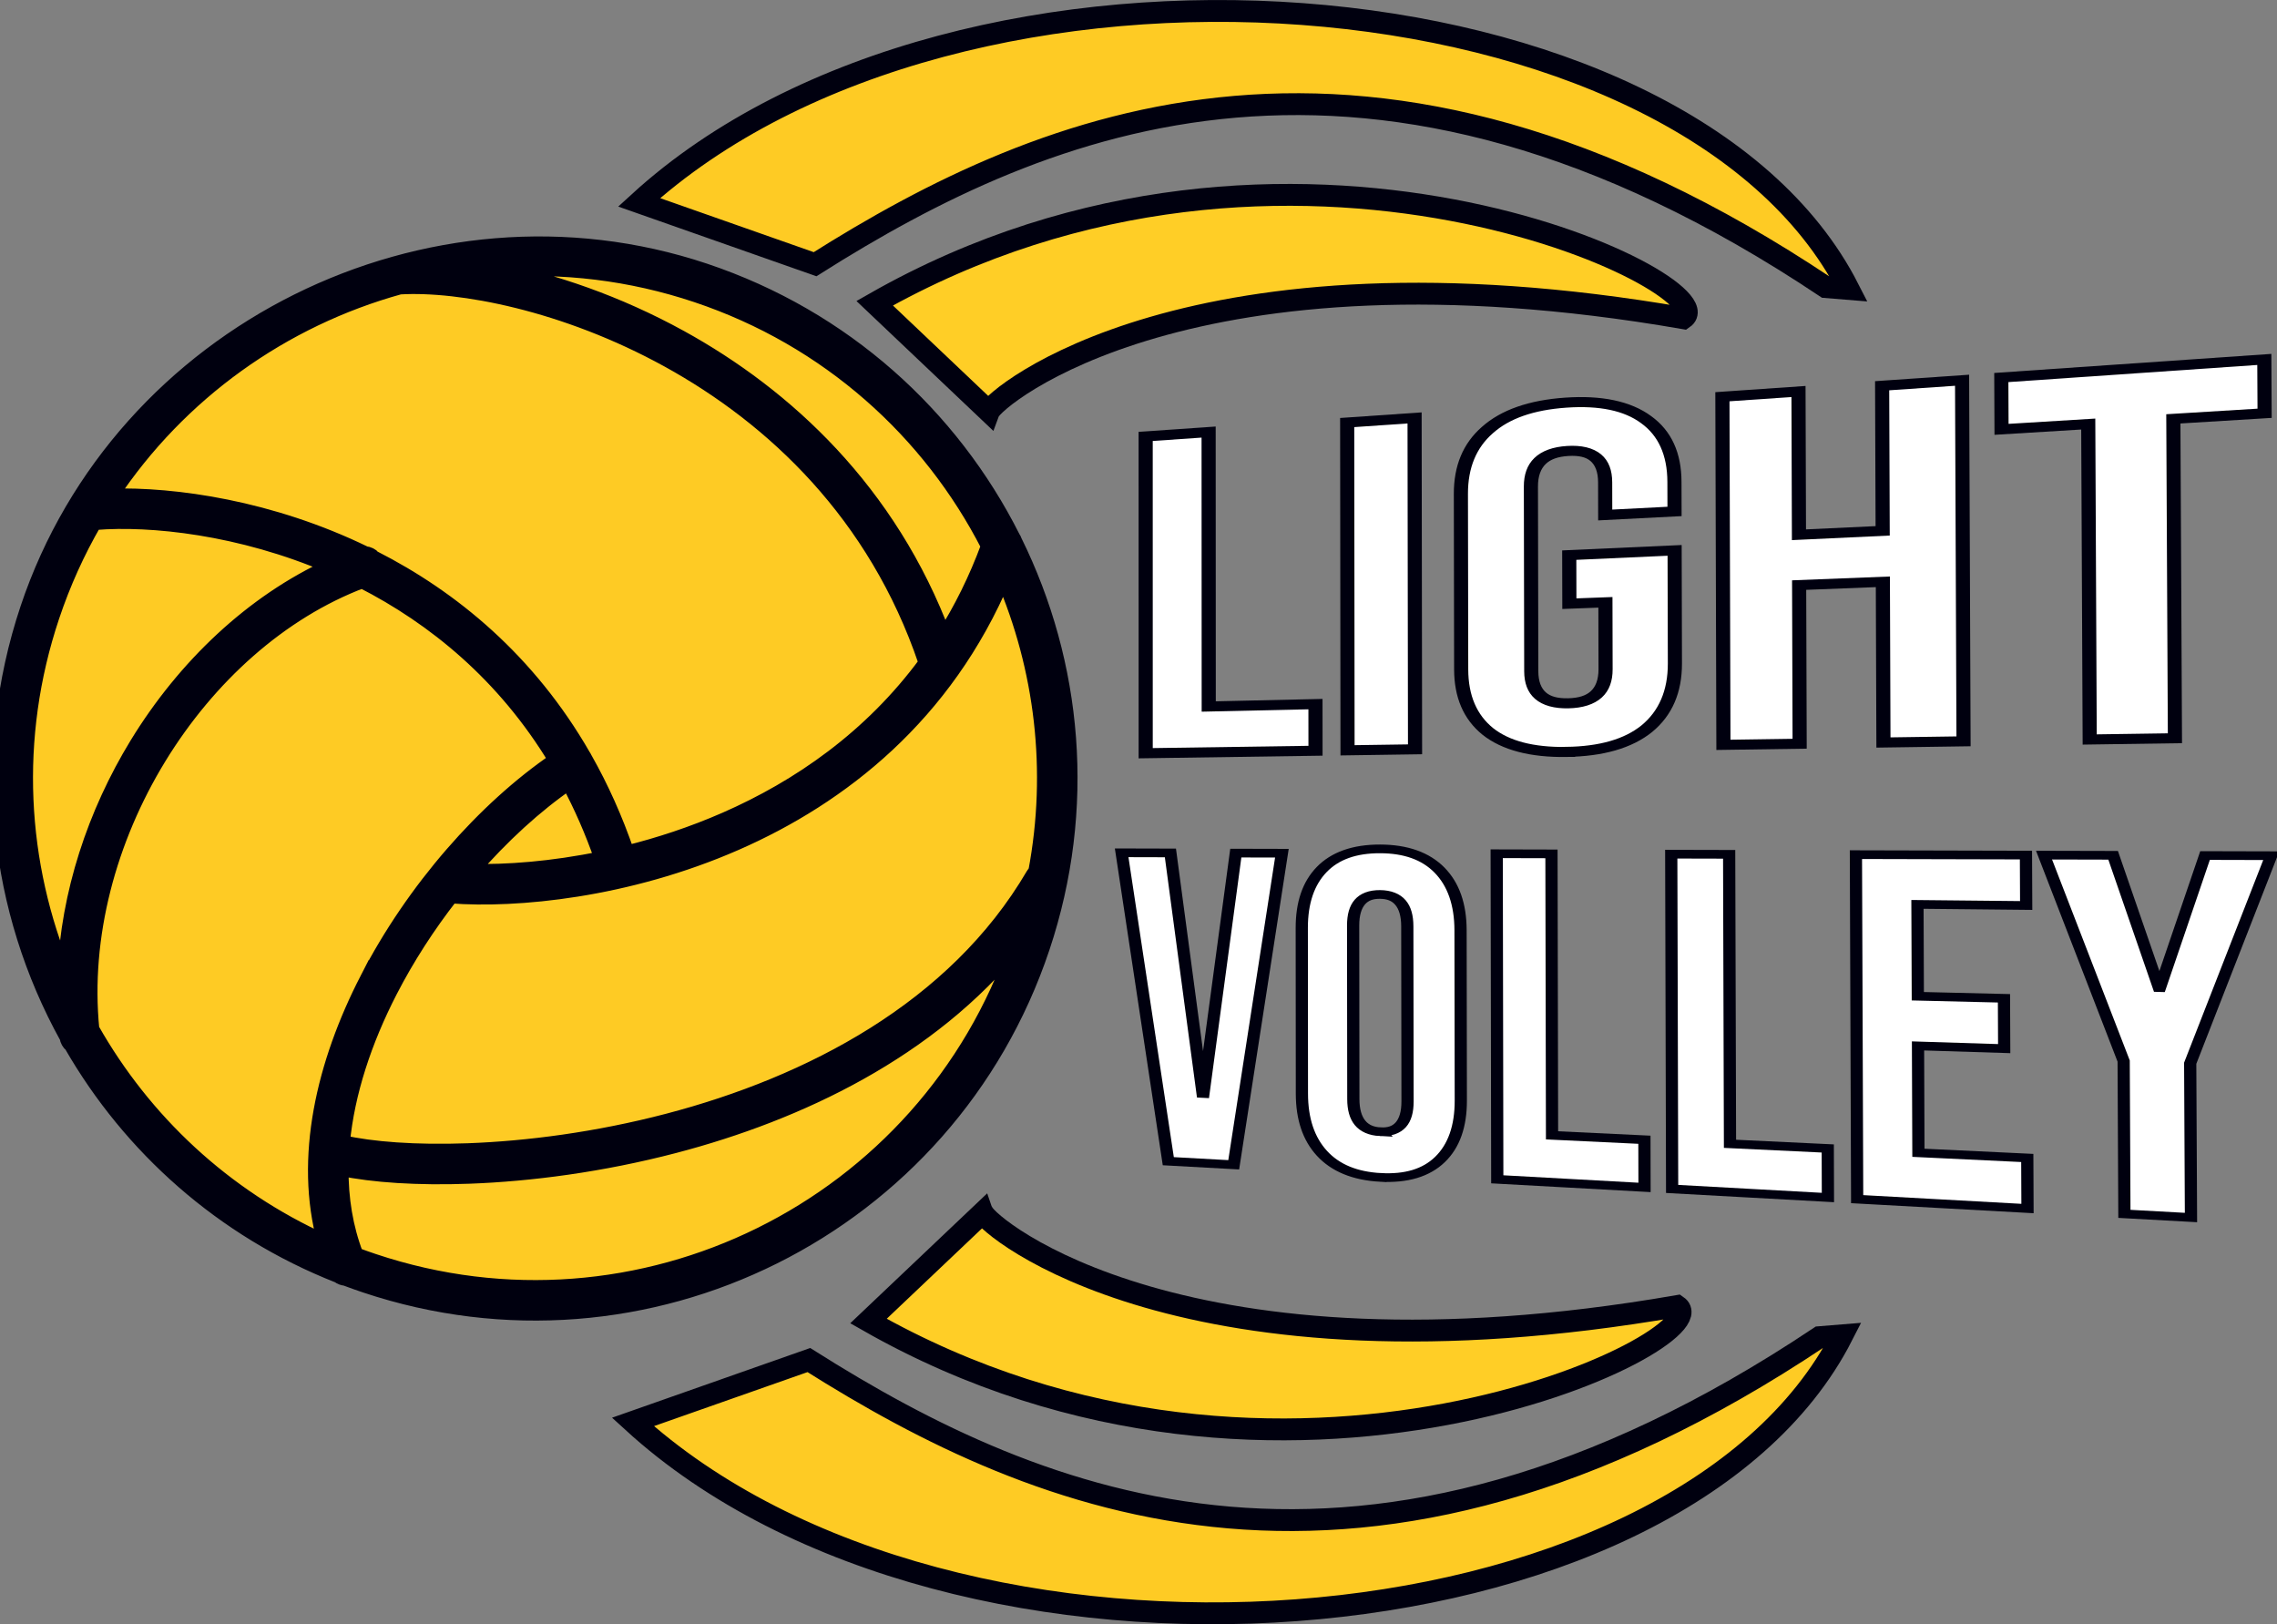 <?xml version="1.0" encoding="UTF-8" standalone="no"?>
<!-- Created with Inkscape (http://www.inkscape.org/) -->

<svg
   width="756.931mm"
   height="539.932mm"
   viewBox="0 0 756.931 539.932"
   version="1.1"
   id="svg180"
   xml:space="preserve"
   inkscape:version="1.2.2 (b0a8486541, 2022-12-01)"
   sodipodi:docname="lightvolley_balckline.svg"
   xmlns:inkscape="http://www.inkscape.org/namespaces/inkscape"
   xmlns:sodipodi="http://sodipodi.sourceforge.net/DTD/sodipodi-0.dtd"
   xmlns="http://www.w3.org/2000/svg"
   xmlns:svg="http://www.w3.org/2000/svg"><rect x="0" y="0" width="756.931" height="539.932" fill="#808080" stroke="none"/><sodipodi:namedview
     id="namedview182"
     pagecolor="#ffffff"
     bordercolor="#000000"
     borderopacity="0.25"
     inkscape:showpageshadow="2"
     inkscape:pageopacity="0.0"
     inkscape:pagecheckerboard="0"
     inkscape:deskcolor="#d1d1d1"
     inkscape:document-units="mm"
     showgrid="false"
     inkscape:zoom="0.40063434"
     inkscape:cx="934.7676"
     inkscape:cy="1513.8493"
     inkscape:window-width="1534"
     inkscape:window-height="823"
     inkscape:window-x="66"
     inkscape:window-y="40"
     inkscape:window-maximized="1"
     inkscape:current-layer="layer1" /><defs
     id="defs177"><inkscape:path-effect
       effect="perspective-envelope"
       up_left_point="100.839,4.075"
       up_right_point="152.942,-1.021"
       down_left_point="100.839,50.66"
       down_right_point="153.159,54.767"
       id="path-effect24562"
       is_visible="true"
       lpeversion="1"
       deform_type="perspective"
       horizontal_mirror="false"
       vertical_mirror="false"
       overflow_perspective="false" /></defs><g
     inkscape:label="Layer 1"
     inkscape:groupmode="layer"
     id="layer1"
     transform="translate(305.896,169.582)"><ellipse
       style="fill:#fecb24;stroke:#000000;stroke-width:2.989;fill-opacity:1"
       id="path856"
       cx="-127.049"
       cy="89.006"
       rx="176.78"
       ry="174.129" /><path
       d="m -282.096,177.842 c 19.461,33.798 50.05,61.354 88.74,76.592 0.664,0.518 1.469,0.83 2.312,0.891 2.167,0.82 4.36,1.601 6.577,2.343 C -91.346,288.828 9.404,238.597 40.563,145.477 56.067,99.142 51.422,50.923 31.37,10.324 31.235,9.897 31.034,9.493 30.773,9.128 10.419,-31.32 -25.298,-64.051 -71.629,-79.554 -163.167,-110.183 -265.86,-59.405 -296.659,32.639 c -16.452,49.168 -10.214,100.464 13.048,142.521 0.155,1.092 0.717,2.032 1.513,2.682 z M 38.408,120.259 C 44.782,86.495 40.535,52.578 27.646,22.471 8.366,68.144 -26.253,95.279 -61.317,110.628 c -36.186,15.843 -73.054,19.244 -94.657,17.591 -7.642,9.793 -14.569,20.468 -20.293,31.593 -8.506,16.53 -14.222,33.784 -15.815,50.427 9.561,2.188 24.179,3.361 41.829,2.709 19.667,-0.724 42.792,-3.703 66.345,-9.867 47.225,-12.36 95.458,-37.326 121.517,-81.832 0.221,-0.378 0.491,-0.709 0.799,-0.988 z m -6.278,23.729 c -28.924,35.721 -72.33,56.403 -113.892,67.283 -24.191,6.33 -47.935,9.39 -68.176,10.137 -17.164,0.633 -32.032,-0.389 -42.591,-2.602 -0.079,10.006 1.467,19.7 4.941,28.775 1.917,0.719 3.854,1.406 5.812,2.061 C -93.489,279.184 1.998,231.909 32.135,143.989 Z M -105.784,115.856 c -16.654,3.444 -31.846,4.535 -43.503,4.227 10.216,-11.806 21.367,-21.974 32.436,-29.602 4.167,7.789 7.889,16.233 11.068,25.377 z m -75.908,-99.945 c 26.078,13.27 51.507,34.145 69.743,65.916 0.069,0.09 0.133,0.184 0.195,0.28 0.139,0.219 0.256,0.446 0.351,0.68 5.325,9.416 10.022,19.781 13.923,31.177 10.652,-2.645 21.74,-6.266 32.766,-11.092 24.408,-10.686 48.403,-27.232 66.701,-52.134 -0.047,-0.107 -0.09,-0.218 -0.128,-0.329 C -14.807,1.263 -48.789,-30.661 -83.79,-49.939 c -34.352,-18.919 -69.33,-25.46 -89.251,-24.268 -38.795,10.729 -73.252,35.121 -96.09,69.545 21.233,-0.613 53.215,3.868 84.598,19.154 1.092,0.085 2.116,0.593 2.845,1.416 z m -2.106,140.028 c 15.355,-29.848 39.061,-56.706 62.744,-72.847 -17.175,-28.465 -40.528,-47.41 -64.467,-59.627 -27.193,10.286 -51.143,31.873 -67.588,58.786 -16.578,27.132 -25.336,59.364 -22.269,90.285 17.218,30.413 43.847,55.614 77.485,70.795 -7.737,-27.962 -0.332,-59.356 14.094,-87.396 z m -100.526,-1.669 c 1.138,-26.8 9.946,-53.443 23.992,-76.432 15.778,-25.822 38.327,-47.291 64.477,-59.228 -30.158,-12.996 -59.973,-15.99 -78.339,-14.523 -0.124,0.011 -0.248,0.015 -0.37,0.014 -5.625,9.724 -10.361,20.157 -14.065,31.225 -13.539,40.463 -10.944,82.438 4.306,118.942 z M 7.886,42.101 C 13.609,33.061 18.617,23.038 22.705,11.936 3.237,-26.124 -30.568,-56.887 -74.313,-71.525 c -22.089,-7.391 -44.629,-9.974 -66.485,-8.315 18.529,3.663 39.999,10.87 61.092,22.487 35.096,19.329 69.483,51.051 87.589,99.453 z"
       fill-rule="evenodd"
       id="path224"
       style="stroke-width:5;fill:#00000f;stroke:#00000f;stroke-opacity:1;stroke-dasharray:none;fill-opacity:1" /><path
       style="fill:#ffce26;fill-opacity:1;stroke:#00000f;stroke-width:7.265;stroke-dasharray:none;stroke-opacity:1"
       d="M -15.136,-68.784 C 122.853,-147.378 269.058,-74.444 253.736,-63.81 89.783,-92.207 24.714,-37.647 22.863,-32.736 Z"
       id="path7243"
       sodipodi:nodetypes="cccc" /><path
       style="fill:#fecb24;fill-opacity:1;stroke:#00000f;stroke-width:7.265;stroke-dasharray:none;stroke-opacity:1"
       d="m -93.445,-102.329 c 106.872,-97.658 347.191,-78.832 402.076,28.801 l -7.628,-0.622 C 149.202,-175.578 41.467,-130.038 -34.95,-81.755 Z"
       id="path7245"
       sodipodi:nodetypes="ccccc" /><path
       style="fill:#ffce26;fill-opacity:1;stroke:#00000f;stroke-width:7.265;stroke-dasharray:none;stroke-opacity:1"
       d="M -17.197,269.551 C 120.793,348.145 266.998,275.211 251.675,264.577 87.722,292.974 22.653,238.414 20.802,233.503 Z"
       id="path7243-6"
       sodipodi:nodetypes="cccc" /><path
       style="fill:#fecb24;fill-opacity:1;stroke:#00000f;stroke-width:7.265;stroke-dasharray:none;stroke-opacity:1"
       d="M -95.505,303.097 C 11.367,400.755 251.686,381.929 306.571,274.295 l -7.628,0.622 C 147.142,376.346 39.407,330.806 -37.01,282.522 Z"
       id="path7245-2"
       sodipodi:nodetypes="ccccc" /><g
       aria-label="Light  Volley"
       id="text169"
       style="font-size:22.578px;stroke-width:0.265;stroke:#00000f;stroke-opacity:1"
       transform="matrix(7.317,0,0,5.205,-664.048,-40.431)"><g
         id="g24560"
         inkscape:path-effect="#path-effect24562"
         transform="translate(-0.932,-1.199)"
         style="stroke:#00000f;stroke-opacity:1"><path
           d="m 101.93,4.257 2.86,-0.277 0.005,17.526 4.849,-0.152 0.002,2.978 -7.715,0.158 z"
           style="font-family:'Bebas Neue';-inkscape-font-specification:'Bebas Neue';fill:#ffffff;fill-opacity:1;stroke:#00000f;stroke-width:0.642;stroke-dasharray:none;stroke-opacity:1"
           id="path223"
           inkscape:original-d="m 102.17657,4.3638082 h 3.455 V 21.668676 h 5.68501 v 2.884148 h -9.14001 z" /><path
           d="m 111.085,3.372 3.062,-0.296 0.021,21.165 -3.067,0.063 z"
           style="font-family:'Bebas Neue';-inkscape-font-specification:'Bebas Neue';fill:#ffffff;fill-opacity:1;stroke:#00000f;stroke-width:0.642;stroke-dasharray:none;stroke-opacity:1"
           id="path225"
           inkscape:original-d="m 112.98124,4.3638082 h 3.45499 V 24.552824 h -3.45499 z" /><path
           d="m 121.045,24.41 c -1.57,0.03 -2.757,-0.408 -3.569,-1.31 -0.807,-0.917 -1.21,-2.238 -1.212,-3.966 l -0.013,-11.211 c -0.002,-1.725 0.397,-3.079 1.201,-4.068 0.808,-1.015 1.991,-1.6 3.559,-1.754 1.585,-0.155 2.807,0.205 3.655,1.084 0.853,0.864 1.284,2.19 1.287,3.974 l 0.004,1.89 -3.149,0.227 -0.003,-2.087 c -0.002,-1.433 -0.571,-2.1 -1.7,-2.002 -1.12,0.097 -1.675,0.854 -1.673,2.269 l 0.016,11.8 c 0.002,1.398 0.56,2.08 1.681,2.046 1.13,-0.034 1.697,-0.759 1.695,-2.174 l -0.007,-4.274 -1.638,0.086 -0.005,-3.1 4.787,-0.304 0.013,7.22 c 0.003,1.788 -0.422,3.178 -1.274,4.165 -0.846,0.961 -2.068,1.454 -3.656,1.485 z"
           style="font-family:'Bebas Neue';-inkscape-font-specification:'Bebas Neue';fill:#ffffff;fill-opacity:1;stroke:#00000f;stroke-width:0.642;stroke-dasharray:none;stroke-opacity:1"
           id="path227"
           inkscape:original-d="m 123.91154,24.841238 q -2.51272,0 -3.83189,-1.297866 -1.31918,-1.326708 -1.31918,-3.778233 V 9.1514891 q 0,-2.4515217 1.31918,-3.7493878 1.31917,-1.3267079 3.83189,-1.3267079 2.51272,0 3.83189,1.3267079 1.31918,1.2978661 1.31918,3.7493878 v 1.7304829 h -3.26653 V 8.9495982 q 0,-1.9900575 -1.7903,-1.9900575 -1.79032,0 -1.79032,1.9900575 V 19.995872 q 0,1.961219 1.79032,1.961219 1.7903,0 1.7903,-1.961219 v -3.951283 h -1.72749 v -2.884147 h 4.99402 v 6.604697 q 0,2.451525 -1.31918,3.778233 -1.31917,1.297866 -3.83189,1.297866 z" /><path
           d="m 128.132,1.723 3.457,-0.334 0.021,9.149 3.803,-0.25 -0.024,-9.267 3.632,-0.351 0.066,23.061 -3.639,0.074 -0.026,-10.262 -3.804,0.209 0.023,10.132 -3.463,0.071 z"
           style="font-family:'Bebas Neue';-inkscape-font-specification:'Bebas Neue';fill:#ffffff;fill-opacity:1;stroke:#00000f;stroke-width:0.642;stroke-dasharray:none;stroke-opacity:1"
           id="path229"
           inkscape:original-d="m 131.29267,4.3638082 h 3.45499 v 8.2198048 h 3.70625 V 4.3638082 h 3.45498 V 24.552824 h -3.45498 V 15.46776 h -3.70625 v 9.085064 h -3.45499 z" /><path
           d="m 144.753,3.468 -3.94,0.338 -0.01,-3.309 11.949,-1.156 0.013,3.439 -4.146,0.356 0.072,20.398 -3.872,0.079 z"
           style="font-family:'Bebas Neue';-inkscape-font-specification:'Bebas Neue';fill:#ffffff;fill-opacity:1;stroke:#00000f;stroke-width:0.642;stroke-dasharray:none;stroke-opacity:1"
           id="path231"
           inkscape:original-d="m 147.1856,7.2479555 h -3.61204 V 4.3638082 h 10.67905 v 2.8841473 h -3.61203 V 24.552824 h -3.45498 z" /><path
           d="m 100.839,30.85 2.215,0.008 1.461,15.361 0.041,0.003 1.469,-15.353 2.094,0.007 -2.189,19.899 -2.972,-0.23 z"
           style="font-family:'Bebas Neue';-inkscape-font-specification:'Bebas Neue';fill:#ffffff;stroke:#00000f;stroke-width:0.555;stroke-dasharray:none;stroke-opacity:1;fill-opacity:1"
           id="path233"
           inkscape:original-d="m 100.83917,30.889393 h 2.69838 l 1.7503,15.119985 h 0.0487 l 1.75029,-15.119985 h 2.45528 l -2.57683,19.491694 h -3.54922 z" /><path
           d="m 112.595,51.582 c -1.162,-0.091 -2.046,-0.605 -2.656,-1.538 -0.607,-0.929 -0.91,-2.198 -0.911,-3.81 l -0.006,-10.586 c -9.8e-4,-1.609 0.3,-2.851 0.905,-3.729 0.608,-0.881 1.489,-1.322 2.65,-1.319 1.17,0.003 2.073,0.455 2.704,1.358 0.633,0.908 0.952,2.189 0.954,3.841 l 0.012,10.866 c 0.002,1.655 -0.314,2.914 -0.947,3.773 -0.629,0.855 -1.533,1.235 -2.705,1.143 z m -0.003,-2.918 c 0.824,0.056 1.237,-0.59 1.235,-1.938 l -0.011,-11.182 c -10e-4,-1.345 -0.415,-2.023 -1.238,-2.034 -0.818,-0.011 -1.224,0.651 -1.223,1.984 l 0.009,11.083 c 10e-4,1.336 0.409,2.031 1.228,2.087 z"
           style="font-family:'Bebas Neue';-inkscape-font-specification:'Bebas Neue';fill:#ffffff;fill-opacity:1;stroke:#00000f;stroke-width:0.555;stroke-dasharray:none;stroke-opacity:1"
           id="path235"
           inkscape:original-d="m 114.64707,50.659539 q -1.96909,0 -3.01441,-1.280883 -1.04532,-1.280883 -1.04532,-3.619885 V 35.511708 q 0,-2.339002 1.04532,-3.619886 1.04532,-1.28088 3.01441,-1.28088 1.96908,0 3.0144,1.28088 1.04532,1.280884 1.04532,3.619886 v 10.247063 q 0,2.339002 -1.04532,3.619885 -1.04532,1.280883 -3.0144,1.280883 z m 0,-2.784527 q 1.38565,0 1.38565,-1.921324 V 35.316793 q 0,-1.921324 -1.38565,-1.921324 -1.38565,0 -1.38565,1.921324 v 10.636895 q 0,1.921324 1.38565,1.921324 z" /><path
           d="m 117.878,30.91 2.488,0.009 0.026,17.975 4.197,0.281 0.005,3.045 -6.69,-0.518 z"
           style="font-family:'Bebas Neue';-inkscape-font-specification:'Bebas Neue';fill:#ffffff;fill-opacity:1;stroke:#00000f;stroke-width:0.555;stroke-dasharray:none;stroke-opacity:1"
           id="path237"
           inkscape:original-d="m 120.5057,30.889393 h 2.67407 v 16.707166 h 4.40005 v 2.784528 h -7.07412 z" /><path
           d="m 125.808,30.938 2.631,0.009 0.038,18.488 4.442,0.297 0.007,3.133 -7.078,-0.548 z"
           style="font-family:'Bebas Neue';-inkscape-font-specification:'Bebas Neue';fill:#ffffff;fill-opacity:1;stroke:#00000f;stroke-width:0.555;stroke-dasharray:none;stroke-opacity:1"
           id="path239"
           inkscape:original-d="m 128.86823,30.889393 h 2.67408 v 16.707166 h 4.40005 v 2.784528 h -7.07413 z" /><path
           d="m 134.198,30.968 7.725,0.027 0.01,3.22 -4.939,-0.07 0.016,5.865 3.914,0.132 0.01,3.214 -3.915,-0.173 0.018,6.825 4.946,0.331 0.01,3.229 -7.739,-0.599 z"
           style="font-family:'Bebas Neue';-inkscape-font-specification:'Bebas Neue';fill:#ffffff;fill-opacity:1;stroke:#00000f;stroke-width:0.555;stroke-dasharray:none;stroke-opacity:1"
           id="path241"
           inkscape:original-d="m 137.23077,30.889393 h 7.29291 v 2.784529 h -4.61884 v 5.151376 h 3.67076 v 2.784527 h -3.67076 v 5.986734 h 4.61884 v 2.784528 h -7.29291 z" /><path
           d="m 146.362,44.151 -3.618,-13.153 3.139,0.011 2.076,8.449 0.055,0.002 2.045,-8.436 3.008,0.011 -3.682,13.255 0.035,9.853 -3.025,-0.234 z"
           style="font-family:'Bebas Neue';-inkscape-font-specification:'Bebas Neue';fill:#ffffff;fill-opacity:1;stroke:#00000f;stroke-width:0.555;stroke-dasharray:none;stroke-opacity:1"
           id="path243"
           inkscape:original-d="M 148.51049,42.083194 145.2773,30.889393 h 2.84423 l 1.82324,7.156236 h 0.0485 l 1.82323,-7.156236 h 2.60114 l -3.23318,11.193801 v 8.297893 h -2.67408 z" /></g></g></g></svg>
